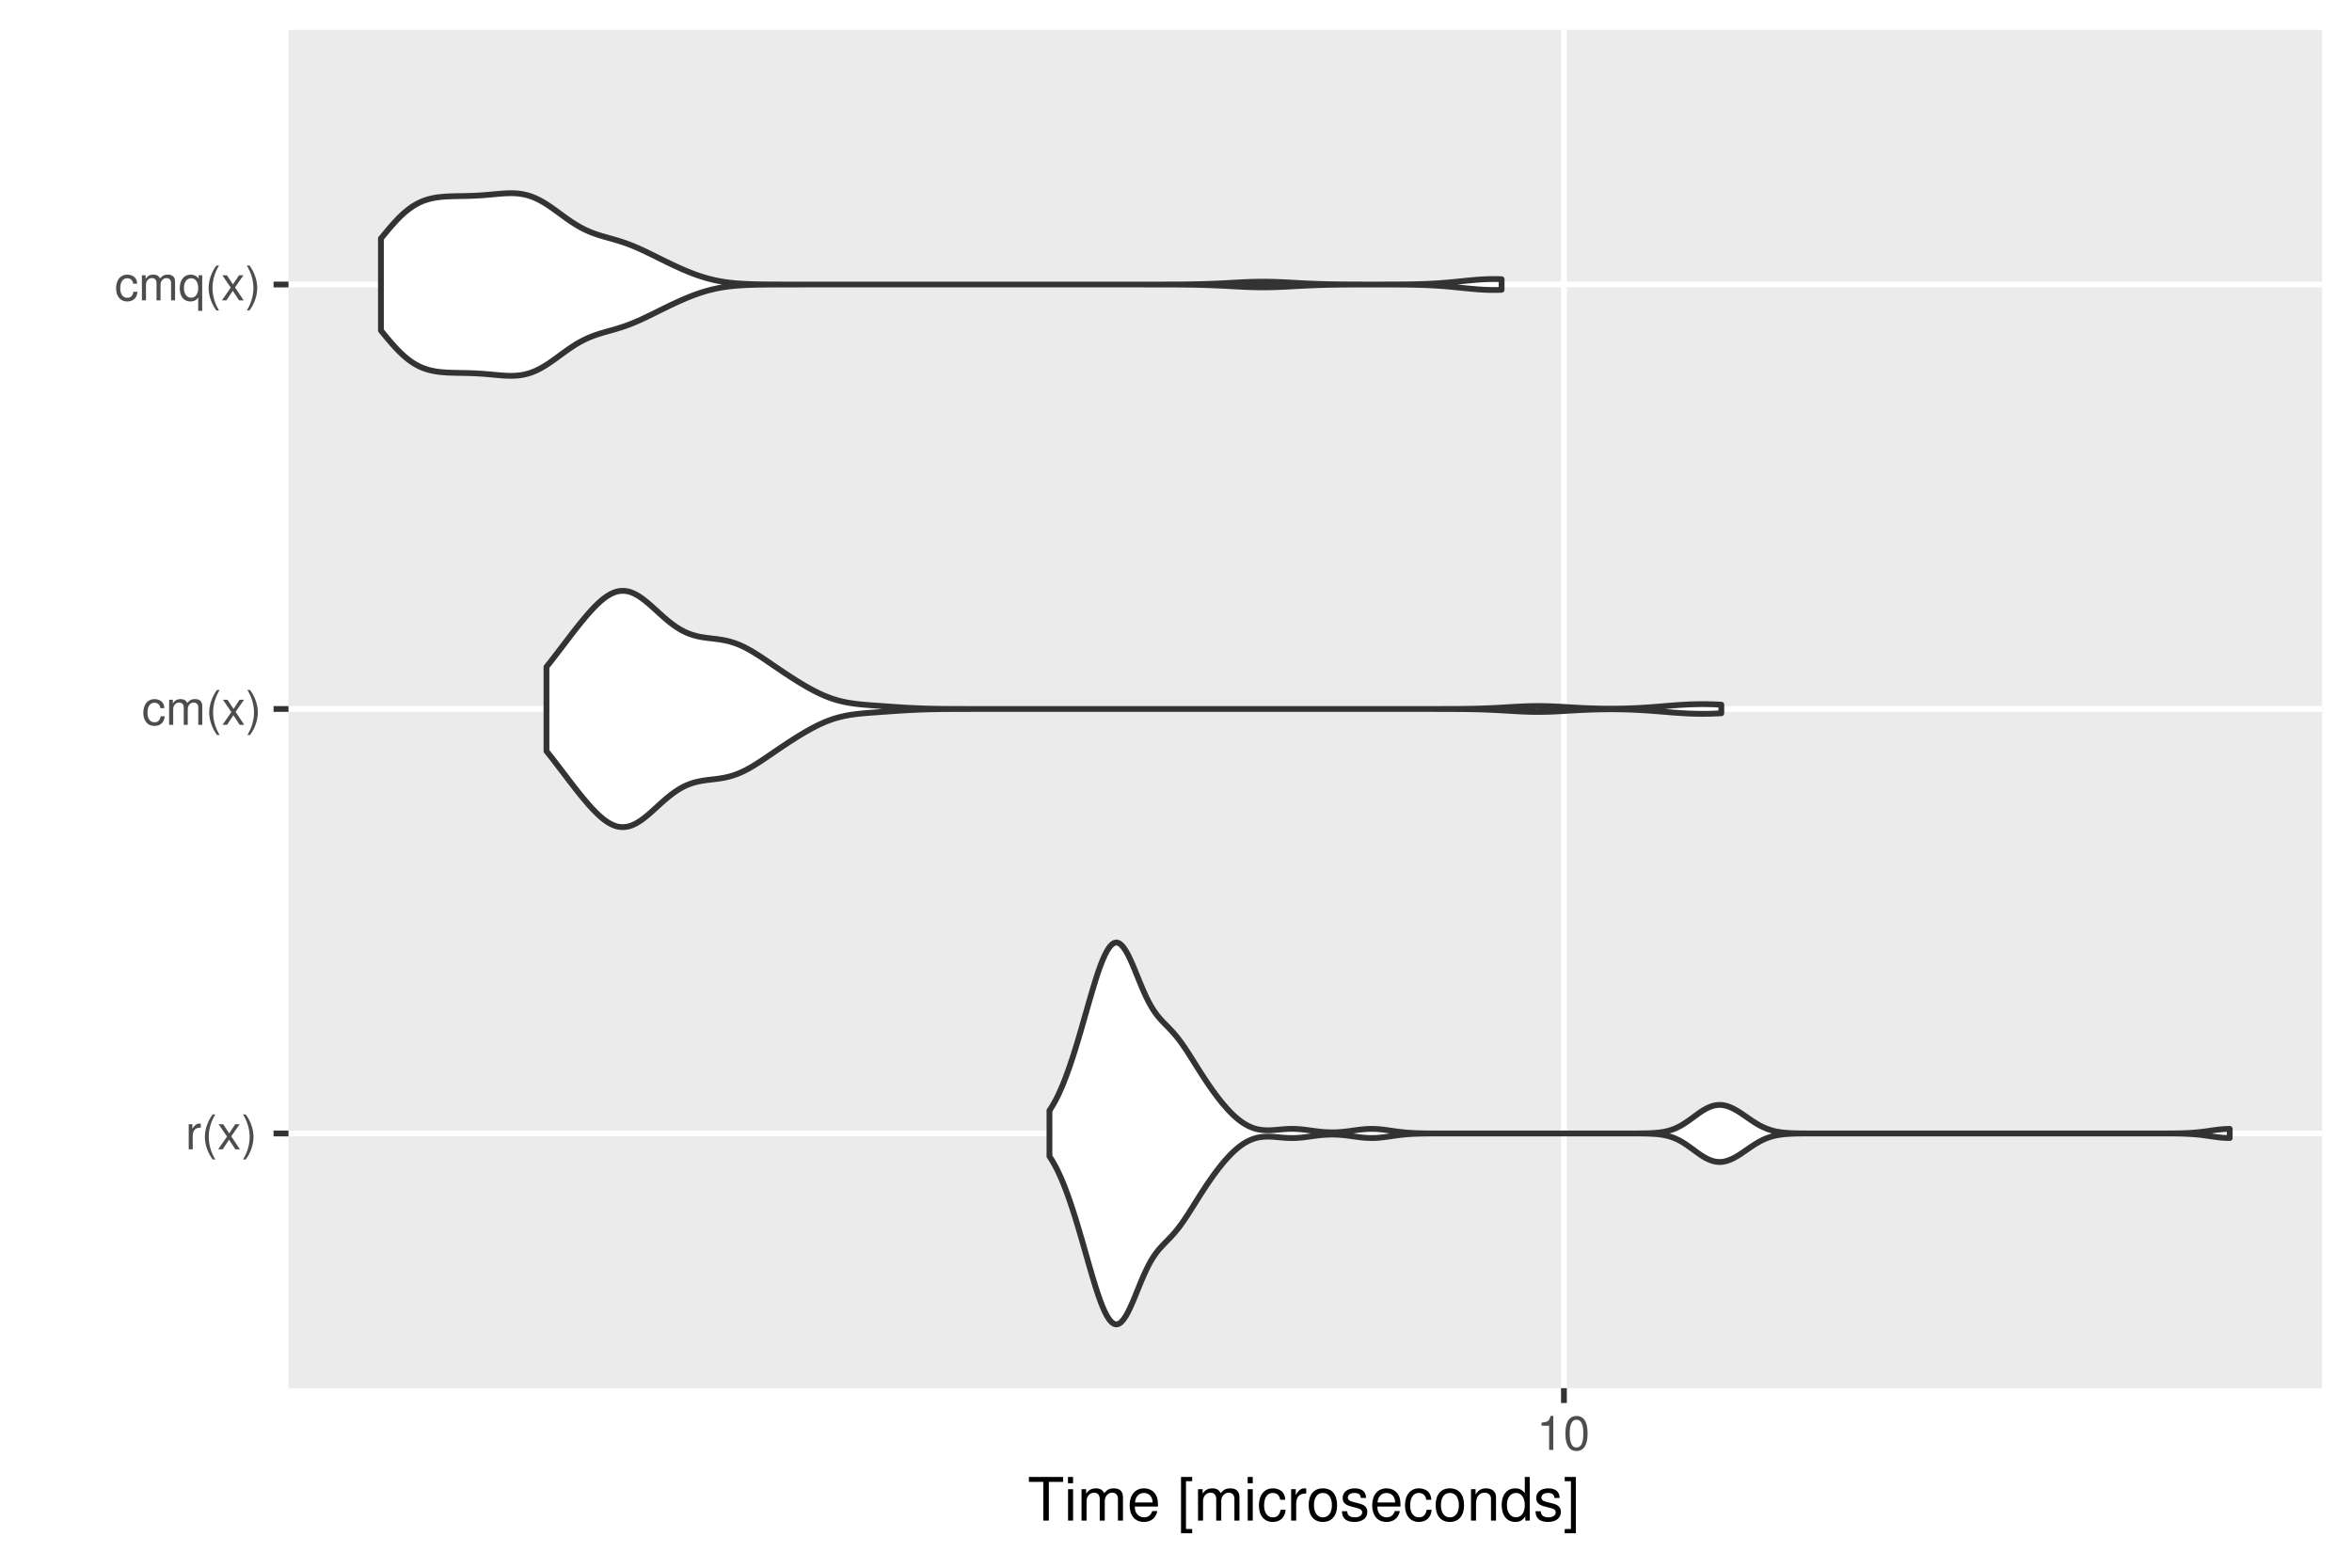 <?xml version="1.0" encoding="UTF-8"?>
<svg xmlns="http://www.w3.org/2000/svg" xmlns:xlink="http://www.w3.org/1999/xlink" width="432pt" height="288pt" viewBox="0 0 432 288" version="1.1">
<defs>
<g>
<symbol overflow="visible" id="glyph0-0">
<path style="stroke:none;" d=""/>
</symbol>
<symbol overflow="visible" id="glyph0-1">
<path style="stroke:none;" d="M 0.609 -4.609 L 0.609 0 L 1.344 0 L 1.344 -2.391 C 1.359 -3.5 1.812 -4 2.828 -3.969 L 2.828 -4.719 C 2.703 -4.734 2.625 -4.734 2.547 -4.734 C 2.062 -4.734 1.703 -4.453 1.281 -3.781 L 1.281 -4.609 Z M 0.609 -4.609 "/>
</symbol>
<symbol overflow="visible" id="glyph0-2">
<path style="stroke:none;" d="M 2.078 -6.406 C 1.203 -5.266 0.641 -3.656 0.641 -2.281 C 0.641 -0.891 1.203 0.719 2.078 1.859 L 2.562 1.859 C 1.781 0.609 1.359 -0.875 1.359 -2.281 C 1.359 -3.672 1.781 -5.156 2.562 -6.406 Z M 2.078 -6.406 "/>
</symbol>
<symbol overflow="visible" id="glyph0-3">
<path style="stroke:none;" d="M 2.562 -2.391 L 4.109 -4.609 L 3.297 -4.609 L 2.188 -2.938 L 1.078 -4.609 L 0.234 -4.609 L 1.781 -2.344 L 0.156 0 L 0.984 0 L 2.156 -1.766 L 3.312 0 L 4.156 0 Z M 2.562 -2.391 "/>
</symbol>
<symbol overflow="visible" id="glyph0-4">
<path style="stroke:none;" d="M 0.812 1.859 C 1.703 0.719 2.25 -0.891 2.25 -2.266 C 2.25 -3.656 1.703 -5.266 0.812 -6.406 L 0.328 -6.406 C 1.109 -5.156 1.547 -3.672 1.547 -2.266 C 1.547 -0.875 1.109 0.609 0.328 1.859 Z M 0.812 1.859 "/>
</symbol>
<symbol overflow="visible" id="glyph0-5">
<path style="stroke:none;" d="M 4.141 -3.062 C 4.109 -3.516 4.016 -3.797 3.828 -4.062 C 3.516 -4.484 2.969 -4.734 2.328 -4.734 C 1.078 -4.734 0.266 -3.75 0.266 -2.219 C 0.266 -0.734 1.062 0.203 2.312 0.203 C 3.406 0.203 4.109 -0.453 4.203 -1.578 L 3.453 -1.578 C 3.328 -0.844 2.953 -0.469 2.328 -0.469 C 1.516 -0.469 1.031 -1.141 1.031 -2.219 C 1.031 -3.375 1.516 -4.062 2.312 -4.062 C 2.922 -4.062 3.312 -3.703 3.406 -3.062 Z M 4.141 -3.062 "/>
</symbol>
<symbol overflow="visible" id="glyph0-6">
<path style="stroke:none;" d="M 0.609 -4.609 L 0.609 0 L 1.359 0 L 1.359 -2.891 C 1.359 -3.562 1.844 -4.094 2.438 -4.094 C 2.984 -4.094 3.297 -3.766 3.297 -3.172 L 3.297 0 L 4.031 0 L 4.031 -2.891 C 4.031 -3.562 4.516 -4.094 5.109 -4.094 C 5.641 -4.094 5.969 -3.75 5.969 -3.172 L 5.969 0 L 6.703 0 L 6.703 -3.453 C 6.703 -4.281 6.234 -4.734 5.359 -4.734 C 4.75 -4.734 4.375 -4.562 3.953 -4.031 C 3.672 -4.531 3.312 -4.734 2.703 -4.734 C 2.094 -4.734 1.688 -4.516 1.297 -3.953 L 1.297 -4.609 Z M 0.609 -4.609 "/>
</symbol>
<symbol overflow="visible" id="glyph0-7">
<path style="stroke:none;" d="M 4.359 1.922 L 4.359 -4.609 L 3.703 -4.609 L 3.703 -4 C 3.359 -4.484 2.844 -4.734 2.234 -4.734 C 1.016 -4.734 0.234 -3.75 0.234 -2.219 C 0.234 -0.719 0.969 0.203 2.203 0.203 C 2.844 0.203 3.281 -0.031 3.625 -0.531 L 3.625 1.922 Z M 2.344 -4.062 C 3.125 -4.062 3.625 -3.359 3.625 -2.25 C 3.625 -1.188 3.109 -0.484 2.344 -0.484 C 1.531 -0.484 1 -1.203 1 -2.266 C 1 -3.344 1.531 -4.062 2.344 -4.062 Z M 2.344 -4.062 "/>
</symbol>
<symbol overflow="visible" id="glyph0-8">
<path style="stroke:none;" d="M 2.281 -4.438 L 2.281 0 L 3.047 0 L 3.047 -6.234 L 2.547 -6.234 C 2.266 -5.281 2.094 -5.141 0.891 -5 L 0.891 -4.438 Z M 2.281 -4.438 "/>
</symbol>
<symbol overflow="visible" id="glyph0-9">
<path style="stroke:none;" d="M 2.422 -6.234 C 1.844 -6.234 1.312 -5.984 0.984 -5.547 C 0.578 -5 0.375 -4.172 0.375 -3.016 C 0.375 -0.906 1.078 0.203 2.422 0.203 C 3.734 0.203 4.453 -0.922 4.453 -2.969 C 4.453 -4.172 4.266 -4.984 3.859 -5.547 C 3.531 -5.984 3.016 -6.234 2.422 -6.234 Z M 2.422 -5.547 C 3.25 -5.547 3.672 -4.719 3.672 -3.031 C 3.672 -1.266 3.266 -0.438 2.406 -0.438 C 1.578 -0.438 1.172 -1.297 1.172 -3.016 C 1.172 -4.719 1.578 -5.547 2.422 -5.547 Z M 2.422 -5.547 "/>
</symbol>
<symbol overflow="visible" id="glyph1-0">
<path style="stroke:none;" d=""/>
</symbol>
<symbol overflow="visible" id="glyph1-1">
<path style="stroke:none;" d="M 3.891 -7.109 L 6.516 -7.109 L 6.516 -8.016 L 0.234 -8.016 L 0.234 -7.109 L 2.875 -7.109 L 2.875 0 L 3.891 0 Z M 3.891 -7.109 "/>
</symbol>
<symbol overflow="visible" id="glyph1-2">
<path style="stroke:none;" d="M 1.656 -5.766 L 0.734 -5.766 L 0.734 0 L 1.656 0 Z M 1.656 -8.016 L 0.719 -8.016 L 0.719 -6.859 L 1.656 -6.859 Z M 1.656 -8.016 "/>
</symbol>
<symbol overflow="visible" id="glyph1-3">
<path style="stroke:none;" d="M 0.766 -5.766 L 0.766 0 L 1.688 0 L 1.688 -3.625 C 1.688 -4.453 2.297 -5.125 3.047 -5.125 C 3.734 -5.125 4.109 -4.703 4.109 -3.969 L 4.109 0 L 5.031 0 L 5.031 -3.625 C 5.031 -4.453 5.641 -5.125 6.391 -5.125 C 7.062 -5.125 7.453 -4.703 7.453 -3.969 L 7.453 0 L 8.375 0 L 8.375 -4.328 C 8.375 -5.359 7.781 -5.922 6.703 -5.922 C 5.938 -5.922 5.484 -5.703 4.938 -5.047 C 4.594 -5.672 4.141 -5.922 3.391 -5.922 C 2.625 -5.922 2.094 -5.641 1.609 -4.953 L 1.609 -5.766 Z M 0.766 -5.766 "/>
</symbol>
<symbol overflow="visible" id="glyph1-4">
<path style="stroke:none;" d="M 5.641 -2.578 C 5.641 -3.453 5.578 -3.984 5.406 -4.406 C 5.031 -5.359 4.156 -5.922 3.078 -5.922 C 1.469 -5.922 0.438 -4.703 0.438 -2.812 C 0.438 -0.906 1.438 0.25 3.062 0.25 C 4.375 0.25 5.297 -0.5 5.516 -1.75 L 4.594 -1.75 C 4.344 -0.984 3.828 -0.594 3.094 -0.594 C 2.516 -0.594 2.016 -0.859 1.703 -1.344 C 1.484 -1.672 1.406 -2 1.391 -2.578 Z M 1.422 -3.328 C 1.5 -4.391 2.141 -5.078 3.062 -5.078 C 4 -5.078 4.656 -4.359 4.656 -3.328 Z M 1.422 -3.328 "/>
</symbol>
<symbol overflow="visible" id="glyph1-5">
<path style="stroke:none;" d=""/>
</symbol>
<symbol overflow="visible" id="glyph1-6">
<path style="stroke:none;" d="M 2.75 -8.016 L 0.703 -8.016 L 0.703 2.328 L 2.75 2.328 L 2.75 1.547 L 1.609 1.547 L 1.609 -7.234 L 2.75 -7.234 Z M 2.75 -8.016 "/>
</symbol>
<symbol overflow="visible" id="glyph1-7">
<path style="stroke:none;" d="M 5.188 -3.828 C 5.141 -4.391 5.016 -4.75 4.797 -5.078 C 4.406 -5.609 3.703 -5.922 2.906 -5.922 C 1.344 -5.922 0.344 -4.703 0.344 -2.781 C 0.344 -0.922 1.328 0.25 2.891 0.25 C 4.266 0.25 5.141 -0.578 5.25 -1.984 L 4.328 -1.984 C 4.172 -1.062 3.703 -0.594 2.922 -0.594 C 1.906 -0.594 1.297 -1.422 1.297 -2.781 C 1.297 -4.219 1.891 -5.078 2.891 -5.078 C 3.656 -5.078 4.141 -4.625 4.25 -3.828 Z M 5.188 -3.828 "/>
</symbol>
<symbol overflow="visible" id="glyph1-8">
<path style="stroke:none;" d="M 0.766 -5.766 L 0.766 0 L 1.688 0 L 1.688 -2.984 C 1.688 -4.375 2.266 -5 3.531 -4.969 L 3.531 -5.891 C 3.375 -5.922 3.281 -5.922 3.172 -5.922 C 2.578 -5.922 2.141 -5.578 1.609 -4.719 L 1.609 -5.766 Z M 0.766 -5.766 "/>
</symbol>
<symbol overflow="visible" id="glyph1-9">
<path style="stroke:none;" d="M 2.984 -5.922 C 1.359 -5.922 0.391 -4.781 0.391 -2.844 C 0.391 -0.891 1.359 0.25 3 0.25 C 4.625 0.25 5.609 -0.906 5.609 -2.797 C 5.609 -4.797 4.656 -5.922 2.984 -5.922 Z M 3 -5.078 C 4.031 -5.078 4.656 -4.234 4.656 -2.812 C 4.656 -1.438 4.016 -0.594 3 -0.594 C 1.984 -0.594 1.359 -1.438 1.359 -2.844 C 1.359 -4.234 1.984 -5.078 3 -5.078 Z M 3 -5.078 "/>
</symbol>
<symbol overflow="visible" id="glyph1-10">
<path style="stroke:none;" d="M 4.812 -4.156 C 4.812 -5.297 4.062 -5.922 2.734 -5.922 C 1.391 -5.922 0.516 -5.234 0.516 -4.172 C 0.516 -3.266 0.984 -2.844 2.344 -2.516 L 3.203 -2.297 C 3.844 -2.141 4.094 -1.906 4.094 -1.5 C 4.094 -0.953 3.547 -0.594 2.75 -0.594 C 2.25 -0.594 1.844 -0.734 1.609 -0.984 C 1.469 -1.141 1.391 -1.312 1.344 -1.719 L 0.375 -1.719 C 0.422 -0.391 1.172 0.25 2.672 0.25 C 4.125 0.25 5.047 -0.469 5.047 -1.578 C 5.047 -2.438 4.562 -2.906 3.422 -3.172 L 2.547 -3.391 C 1.797 -3.562 1.469 -3.812 1.469 -4.219 C 1.469 -4.75 1.953 -5.078 2.688 -5.078 C 3.438 -5.078 3.828 -4.766 3.844 -4.156 Z M 4.812 -4.156 "/>
</symbol>
<symbol overflow="visible" id="glyph1-11">
<path style="stroke:none;" d="M 0.766 -5.766 L 0.766 0 L 1.688 0 L 1.688 -3.172 C 1.688 -4.359 2.312 -5.125 3.25 -5.125 C 3.984 -5.125 4.438 -4.688 4.438 -4 L 4.438 0 L 5.359 0 L 5.359 -4.359 C 5.359 -5.312 4.641 -5.922 3.531 -5.922 C 2.672 -5.922 2.125 -5.594 1.609 -4.797 L 1.609 -5.766 Z M 0.766 -5.766 "/>
</symbol>
<symbol overflow="visible" id="glyph1-12">
<path style="stroke:none;" d="M 5.438 -8.016 L 4.531 -8.016 L 4.531 -5.031 C 4.141 -5.625 3.531 -5.922 2.766 -5.922 C 1.266 -5.922 0.281 -4.734 0.281 -2.891 C 0.281 -0.953 1.234 0.25 2.797 0.25 C 3.594 0.25 4.141 -0.047 4.625 -0.766 L 4.625 0 L 5.438 0 Z M 2.922 -5.078 C 3.906 -5.078 4.531 -4.203 4.531 -2.812 C 4.531 -1.484 3.891 -0.609 2.922 -0.609 C 1.906 -0.609 1.25 -1.5 1.25 -2.844 C 1.25 -4.188 1.906 -5.078 2.922 -5.078 Z M 2.922 -5.078 "/>
</symbol>
<symbol overflow="visible" id="glyph1-13">
<path style="stroke:none;" d="M 0.25 2.328 L 2.297 2.328 L 2.297 -8.016 L 0.25 -8.016 L 0.25 -7.234 L 1.391 -7.234 L 1.391 1.547 L 0.25 1.547 Z M 0.25 2.328 "/>
</symbol>
</g>
<clipPath id="clip1">
  <path d="M 52.984 5.48 L 427 5.48 L 427 256 L 52.984 256 Z M 52.984 5.48 "/>
</clipPath>
<clipPath id="clip2">
  <path d="M 52.984 207 L 427.52 207 L 427.52 209 L 52.984 209 Z M 52.984 207 "/>
</clipPath>
<clipPath id="clip3">
  <path d="M 52.984 129 L 427.52 129 L 427.52 131 L 52.984 131 Z M 52.984 129 "/>
</clipPath>
<clipPath id="clip4">
  <path d="M 52.984 51 L 427.52 51 L 427.52 53 L 52.984 53 Z M 52.984 51 "/>
</clipPath>
<clipPath id="clip5">
  <path d="M 286 5.48 L 288 5.48 L 288 256 L 286 256 Z M 286 5.48 "/>
</clipPath>
</defs>
<g id="surface8">
<rect x="0" y="0" width="432" height="288" style="fill:rgb(100%,100%,100%);fill-opacity:1;stroke:none;"/>
<rect x="0" y="0" width="432" height="288" style="fill:rgb(100%,100%,100%);fill-opacity:1;stroke:none;"/>
<path style="fill:none;stroke-width:1.067;stroke-linecap:round;stroke-linejoin:round;stroke:rgb(100%,100%,100%);stroke-opacity:1;stroke-miterlimit:10;" d="M 0 288 L 432 288 L 432 0 L 0 0 Z M 0 288 "/>
<g clip-path="url(#clip1)" clip-rule="nonzero">
<path style=" stroke:none;fill-rule:nonzero;fill:rgb(92.157%,92.157%,92.157%);fill-opacity:1;" d="M 52.984 255.016 L 426.52 255.016 L 426.52 5.48 L 52.984 5.48 Z M 52.984 255.016 "/>
</g>
<g clip-path="url(#clip2)" clip-rule="nonzero">
<path style="fill:none;stroke-width:1.067;stroke-linecap:butt;stroke-linejoin:round;stroke:rgb(100%,100%,100%);stroke-opacity:1;stroke-miterlimit:10;" d="M 52.984 208.227 L 426.52 208.227 "/>
</g>
<g clip-path="url(#clip3)" clip-rule="nonzero">
<path style="fill:none;stroke-width:1.067;stroke-linecap:butt;stroke-linejoin:round;stroke:rgb(100%,100%,100%);stroke-opacity:1;stroke-miterlimit:10;" d="M 52.984 130.246 L 426.52 130.246 "/>
</g>
<g clip-path="url(#clip4)" clip-rule="nonzero">
<path style="fill:none;stroke-width:1.067;stroke-linecap:butt;stroke-linejoin:round;stroke:rgb(100%,100%,100%);stroke-opacity:1;stroke-miterlimit:10;" d="M 52.984 52.266 L 426.52 52.266 "/>
</g>
<g clip-path="url(#clip5)" clip-rule="nonzero">
<path style="fill:none;stroke-width:1.067;stroke-linecap:butt;stroke-linejoin:round;stroke:rgb(100%,100%,100%);stroke-opacity:1;stroke-miterlimit:10;" d="M 287.254 255.016 L 287.254 5.48 "/>
</g>
<path style="fill-rule:nonzero;fill:rgb(100%,100%,100%);fill-opacity:1;stroke-width:1.067;stroke-linecap:round;stroke-linejoin:round;stroke:rgb(20%,20%,20%);stroke-opacity:1;stroke-miterlimit:10;" d="M 192.758 212.441 L 193.184 213.094 L 193.605 213.812 L 194.031 214.602 L 194.453 215.469 L 194.879 216.41 L 195.305 217.426 L 195.727 218.508 L 196.152 219.656 L 196.578 220.871 L 197 222.145 L 197.426 223.473 L 197.848 224.852 L 198.273 226.277 L 198.699 227.734 L 199.121 229.215 L 199.547 230.703 L 199.969 232.188 L 200.395 233.652 L 200.82 235.086 L 201.242 236.465 L 201.668 237.77 L 202.09 238.973 L 202.516 240.062 L 202.941 241.02 L 203.363 241.824 L 203.789 242.469 L 204.211 242.938 L 204.637 243.219 L 205.062 243.316 L 205.484 243.207 L 205.91 242.906 L 206.332 242.434 L 206.758 241.809 L 207.184 241.051 L 207.605 240.184 L 208.031 239.227 L 208.453 238.215 L 209.305 236.121 L 209.727 235.102 L 210.152 234.125 L 210.574 233.211 L 211 232.367 L 211.426 231.598 L 211.848 230.906 L 212.273 230.289 L 212.695 229.734 L 213.121 229.242 L 213.547 228.781 L 213.969 228.34 L 214.395 227.91 L 214.816 227.473 L 215.242 227.023 L 215.668 226.547 L 216.09 226.043 L 216.516 225.504 L 216.941 224.934 L 217.363 224.332 L 217.789 223.703 L 218.211 223.059 L 218.637 222.395 L 219.062 221.723 L 219.484 221.047 L 219.91 220.371 L 220.332 219.699 L 220.758 219.039 L 221.184 218.387 L 221.605 217.746 L 222.031 217.121 L 222.453 216.508 L 222.879 215.914 L 223.305 215.336 L 223.727 214.777 L 224.152 214.234 L 224.574 213.715 L 225 213.215 L 225.426 212.738 L 225.848 212.285 L 226.273 211.852 L 226.695 211.449 L 227.121 211.07 L 227.547 210.723 L 227.969 210.402 L 228.395 210.113 L 228.816 209.855 L 229.242 209.629 L 229.668 209.43 L 230.09 209.262 L 230.516 209.121 L 230.938 209.008 L 231.363 208.926 L 231.789 208.867 L 232.211 208.828 L 232.637 208.812 L 233.059 208.812 L 233.484 208.824 L 233.91 208.848 L 234.332 208.883 L 234.758 208.918 L 235.18 208.957 L 236.031 209.027 L 236.453 209.051 L 236.879 209.066 L 237.301 209.07 L 237.727 209.066 L 238.152 209.051 L 238.574 209.023 L 239 208.988 L 239.426 208.941 L 239.848 208.891 L 240.273 208.836 L 240.695 208.777 L 241.547 208.66 L 241.969 208.605 L 242.395 208.559 L 242.816 208.516 L 243.242 208.48 L 243.668 208.457 L 244.09 208.438 L 244.516 208.43 L 244.938 208.43 L 245.363 208.441 L 245.789 208.461 L 246.211 208.488 L 246.637 208.527 L 247.059 208.57 L 247.484 208.621 L 247.91 208.676 L 248.332 208.73 L 248.758 208.793 L 249.18 208.848 L 249.605 208.906 L 250.031 208.953 L 250.453 208.996 L 250.879 209.031 L 251.301 209.051 L 251.727 209.066 L 252.152 209.066 L 252.574 209.055 L 253 209.031 L 253.422 208.996 L 253.848 208.953 L 254.273 208.902 L 254.695 208.844 L 255.121 208.785 L 255.543 208.727 L 255.969 208.664 L 256.395 208.605 L 256.816 208.551 L 257.242 208.5 L 257.664 208.453 L 258.09 208.41 L 258.516 208.375 L 258.938 208.344 L 259.363 208.32 L 259.785 208.297 L 260.637 208.266 L 261.059 208.258 L 261.484 208.246 L 261.91 208.242 L 262.332 208.238 L 262.758 208.234 L 263.18 208.23 L 263.605 208.23 L 264.031 208.227 L 299.664 208.227 L 300.09 208.23 L 300.512 208.23 L 301.363 208.238 L 301.785 208.242 L 302.211 208.25 L 302.633 208.262 L 303.059 208.277 L 303.484 208.297 L 303.906 208.324 L 304.332 208.355 L 304.758 208.402 L 305.18 208.457 L 305.605 208.527 L 306.027 208.617 L 306.453 208.723 L 306.879 208.848 L 307.301 208.992 L 307.727 209.164 L 308.148 209.359 L 308.574 209.574 L 309 209.82 L 309.422 210.082 L 309.848 210.367 L 310.27 210.664 L 310.695 210.969 L 311.121 211.281 L 311.543 211.594 L 311.969 211.898 L 312.391 212.191 L 312.816 212.461 L 313.242 212.711 L 313.664 212.93 L 314.09 213.113 L 314.512 213.262 L 314.938 213.375 L 315.363 213.441 L 315.785 213.473 L 316.211 213.457 L 316.633 213.398 L 317.059 213.301 L 317.484 213.164 L 317.906 213 L 318.332 212.801 L 318.754 212.574 L 319.18 212.328 L 319.605 212.062 L 320.027 211.777 L 320.453 211.488 L 320.875 211.195 L 321.301 210.902 L 321.727 210.613 L 322.148 210.336 L 322.574 210.07 L 322.996 209.82 L 323.422 209.59 L 323.848 209.379 L 324.27 209.191 L 324.695 209.027 L 325.121 208.879 L 325.543 208.754 L 325.969 208.648 L 326.391 208.559 L 326.816 208.484 L 327.242 208.426 L 327.664 208.375 L 328.09 208.34 L 328.512 208.309 L 329.363 208.27 L 329.785 208.258 L 330.211 208.246 L 330.633 208.242 L 331.484 208.234 L 331.906 208.23 L 332.332 208.23 L 332.754 208.227 L 397.238 208.227 L 397.664 208.23 L 398.086 208.23 L 398.512 208.234 L 398.938 208.234 L 399.359 208.238 L 399.785 208.246 L 400.207 208.25 L 401.059 208.273 L 401.48 208.289 L 401.906 208.309 L 402.328 208.332 L 402.754 208.359 L 403.18 208.391 L 403.602 208.43 L 404.027 208.473 L 404.449 208.523 L 404.875 208.578 L 405.301 208.637 L 405.723 208.695 L 406.148 208.754 L 406.57 208.816 L 406.996 208.875 L 407.422 208.926 L 407.844 208.977 L 408.27 209.016 L 408.691 209.043 L 409.117 209.059 L 409.543 209.066 L 409.543 207.387 L 409.117 207.395 L 408.691 207.41 L 408.27 207.438 L 407.844 207.477 L 407.422 207.523 L 406.996 207.578 L 406.57 207.637 L 406.148 207.695 L 405.723 207.758 L 405.301 207.816 L 404.875 207.875 L 404.449 207.93 L 404.027 207.977 L 403.602 208.02 L 403.18 208.059 L 402.754 208.094 L 402.328 208.121 L 401.906 208.145 L 401.48 208.164 L 401.059 208.18 L 400.633 208.191 L 400.207 208.199 L 399.785 208.207 L 399.359 208.211 L 398.938 208.215 L 398.086 208.223 L 397.238 208.223 L 396.816 208.227 L 333.18 208.227 L 332.754 208.223 L 331.906 208.223 L 331.484 208.219 L 330.633 208.211 L 330.211 208.203 L 329.785 208.195 L 329.363 208.184 L 328.938 208.164 L 328.512 208.141 L 328.09 208.113 L 327.664 208.074 L 327.242 208.027 L 326.816 207.969 L 326.391 207.895 L 325.969 207.805 L 325.543 207.699 L 325.121 207.57 L 324.695 207.426 L 324.27 207.258 L 323.848 207.07 L 323.422 206.863 L 322.996 206.633 L 322.574 206.383 L 322.148 206.117 L 321.727 205.84 L 321.301 205.551 L 320.875 205.258 L 320.453 204.965 L 320.027 204.672 L 319.605 204.391 L 319.18 204.125 L 318.754 203.875 L 318.332 203.652 L 317.906 203.453 L 317.484 203.285 L 317.059 203.152 L 316.633 203.055 L 316.211 202.996 L 315.785 202.98 L 315.363 203.008 L 314.938 203.078 L 314.512 203.188 L 314.09 203.34 L 313.664 203.523 L 313.242 203.742 L 312.816 203.988 L 312.391 204.262 L 311.969 204.555 L 311.543 204.859 L 311.121 205.172 L 310.695 205.484 L 310.27 205.789 L 309.848 206.086 L 309.422 206.367 L 309 206.633 L 308.574 206.875 L 308.148 207.094 L 307.727 207.289 L 307.301 207.457 L 306.879 207.605 L 306.453 207.73 L 306.027 207.836 L 305.605 207.926 L 305.18 207.996 L 304.758 208.051 L 304.332 208.094 L 303.906 208.129 L 303.484 208.156 L 303.059 208.176 L 302.633 208.191 L 302.211 208.199 L 301.785 208.207 L 301.363 208.215 L 300.512 208.223 L 299.664 208.223 L 299.242 208.227 L 264.879 208.227 L 264.453 208.223 L 263.18 208.223 L 262.758 208.219 L 262.332 208.215 L 261.91 208.211 L 261.059 208.195 L 260.637 208.188 L 259.785 208.156 L 259.363 208.133 L 258.938 208.109 L 258.516 208.078 L 258.09 208.043 L 257.664 208 L 257.242 207.953 L 256.816 207.902 L 256.395 207.848 L 255.969 207.789 L 255.543 207.727 L 255.121 207.668 L 254.695 207.605 L 254.273 207.551 L 253.848 207.5 L 253.422 207.457 L 253 207.422 L 252.574 207.398 L 252.152 207.387 L 251.727 207.387 L 251.301 207.398 L 250.879 207.422 L 250.453 207.457 L 250.031 207.5 L 249.605 207.547 L 249.18 207.602 L 248.758 207.66 L 248.332 207.719 L 247.91 207.777 L 247.484 207.832 L 247.059 207.883 L 246.637 207.926 L 246.211 207.961 L 245.789 207.992 L 245.363 208.012 L 244.938 208.02 L 244.516 208.023 L 244.09 208.012 L 243.668 207.996 L 243.242 207.969 L 242.816 207.938 L 242.395 207.895 L 241.969 207.844 L 241.547 207.793 L 240.695 207.676 L 240.273 207.617 L 239.848 207.562 L 239.426 207.512 L 239 207.465 L 238.574 207.43 L 238.152 207.402 L 237.727 207.387 L 237.301 207.379 L 236.879 207.387 L 236.453 207.402 L 236.031 207.426 L 235.605 207.457 L 235.18 207.496 L 234.758 207.535 L 234.332 207.57 L 233.91 207.602 L 233.484 207.629 L 233.059 207.641 L 232.637 207.641 L 232.211 207.625 L 231.789 207.586 L 231.363 207.527 L 230.938 207.445 L 230.516 207.332 L 230.09 207.191 L 229.668 207.023 L 229.242 206.824 L 228.816 206.594 L 228.395 206.336 L 227.969 206.051 L 227.547 205.73 L 227.121 205.383 L 226.695 205.004 L 226.273 204.598 L 225.848 204.168 L 225.426 203.715 L 225 203.234 L 224.574 202.738 L 224.152 202.215 L 223.727 201.676 L 223.305 201.117 L 222.879 200.539 L 222.453 199.941 L 222.031 199.332 L 221.605 198.707 L 221.184 198.066 L 220.758 197.414 L 220.332 196.754 L 219.91 196.082 L 219.484 195.406 L 219.062 194.73 L 218.637 194.059 L 218.211 193.395 L 217.789 192.746 L 217.363 192.121 L 216.941 191.52 L 216.516 190.949 L 216.09 190.41 L 215.668 189.906 L 215.242 189.43 L 214.816 188.977 L 214.395 188.543 L 213.969 188.109 L 213.547 187.672 L 213.121 187.211 L 212.695 186.715 L 212.273 186.164 L 211.848 185.547 L 211.426 184.855 L 211 184.086 L 210.574 183.242 L 210.152 182.328 L 209.727 181.352 L 209.305 180.332 L 208.453 178.238 L 208.031 177.223 L 207.605 176.27 L 207.184 175.398 L 206.758 174.641 L 206.332 174.02 L 205.91 173.547 L 205.484 173.246 L 205.062 173.137 L 204.637 173.23 L 204.211 173.516 L 203.789 173.984 L 203.363 174.629 L 202.941 175.434 L 202.516 176.391 L 202.09 177.477 L 201.668 178.68 L 201.242 179.984 L 200.82 181.367 L 200.395 182.801 L 199.969 184.266 L 199.547 185.75 L 199.121 187.238 L 198.699 188.719 L 198.273 190.176 L 197.848 191.602 L 197.426 192.98 L 197 194.309 L 196.578 195.582 L 196.152 196.793 L 195.727 197.945 L 195.305 199.027 L 194.879 200.039 L 194.453 200.984 L 194.031 201.852 L 193.605 202.641 L 193.184 203.359 L 192.758 204.008 Z M 192.758 212.441 "/>
<path style="fill-rule:nonzero;fill:rgb(100%,100%,100%);fill-opacity:1;stroke-width:1.067;stroke-linecap:round;stroke-linejoin:round;stroke:rgb(20%,20%,20%);stroke-opacity:1;stroke-miterlimit:10;" d="M 100.371 137.984 L 100.793 138.508 L 101.215 139.043 L 101.637 139.586 L 102.059 140.133 L 102.48 140.684 L 102.902 141.238 L 103.328 141.793 L 104.172 142.902 L 105.016 144.004 L 105.859 145.09 L 106.281 145.621 L 106.703 146.145 L 107.129 146.66 L 107.551 147.164 L 107.973 147.656 L 108.395 148.133 L 108.816 148.594 L 109.238 149.031 L 109.66 149.453 L 110.082 149.848 L 110.504 150.219 L 110.926 150.562 L 111.352 150.867 L 111.773 151.137 L 112.195 151.375 L 112.617 151.574 L 113.039 151.734 L 113.461 151.852 L 113.883 151.922 L 114.305 151.949 L 114.727 151.938 L 115.152 151.883 L 115.574 151.789 L 115.996 151.648 L 116.418 151.469 L 116.84 151.254 L 117.262 151.008 L 117.684 150.734 L 118.105 150.434 L 118.527 150.105 L 118.949 149.758 L 119.375 149.395 L 119.797 149.023 L 120.641 148.258 L 121.062 147.871 L 121.484 147.492 L 121.906 147.117 L 122.328 146.754 L 122.75 146.402 L 123.176 146.062 L 123.598 145.742 L 124.02 145.445 L 124.441 145.164 L 124.863 144.902 L 125.285 144.664 L 125.707 144.445 L 126.129 144.25 L 126.551 144.078 L 126.977 143.926 L 127.398 143.793 L 127.82 143.676 L 128.242 143.574 L 128.664 143.492 L 129.086 143.418 L 129.508 143.355 L 129.93 143.297 L 130.773 143.195 L 131.199 143.145 L 131.621 143.094 L 132.043 143.035 L 132.465 142.969 L 132.887 142.898 L 133.309 142.812 L 133.73 142.715 L 134.152 142.602 L 134.574 142.477 L 135 142.336 L 135.422 142.18 L 135.844 142.012 L 136.266 141.82 L 136.688 141.621 L 137.109 141.406 L 137.531 141.176 L 137.953 140.938 L 138.375 140.688 L 138.797 140.43 L 139.223 140.16 L 139.645 139.887 L 140.066 139.609 L 140.91 139.039 L 141.332 138.75 L 141.754 138.465 L 142.598 137.887 L 143.023 137.598 L 143.445 137.312 L 144.289 136.75 L 145.133 136.195 L 145.977 135.656 L 146.398 135.391 L 146.82 135.129 L 147.246 134.875 L 147.668 134.621 L 148.09 134.375 L 148.512 134.137 L 148.934 133.902 L 149.355 133.676 L 149.777 133.457 L 150.199 133.246 L 150.621 133.043 L 151.047 132.852 L 151.469 132.668 L 151.891 132.496 L 152.312 132.336 L 152.734 132.184 L 153.156 132.043 L 153.578 131.914 L 154 131.797 L 154.422 131.688 L 154.844 131.59 L 155.27 131.5 L 155.691 131.418 L 156.113 131.344 L 156.535 131.281 L 156.957 131.223 L 157.379 131.168 L 157.801 131.121 L 158.223 131.078 L 158.645 131.039 L 159.07 131.004 L 159.914 130.934 L 160.336 130.902 L 160.758 130.875 L 162.023 130.781 L 162.445 130.754 L 162.867 130.723 L 163.293 130.695 L 163.715 130.664 L 164.137 130.637 L 164.559 130.605 L 165.824 130.523 L 166.246 130.5 L 166.668 130.473 L 167.094 130.449 L 168.781 130.371 L 169.625 130.34 L 170.891 130.305 L 171.316 130.297 L 172.16 130.281 L 172.582 130.277 L 173.004 130.27 L 173.848 130.262 L 174.27 130.262 L 174.691 130.258 L 175.117 130.254 L 175.961 130.254 L 176.383 130.25 L 178.07 130.25 L 178.492 130.246 L 263.375 130.246 L 263.797 130.25 L 265.484 130.25 L 265.906 130.254 L 266.75 130.254 L 267.176 130.258 L 267.598 130.262 L 268.02 130.262 L 268.863 130.27 L 269.285 130.277 L 269.707 130.281 L 270.551 130.297 L 270.977 130.305 L 272.242 130.34 L 273.508 130.387 L 274.773 130.445 L 275.199 130.469 L 276.043 130.516 L 276.465 130.543 L 277.309 130.59 L 277.73 130.617 L 278.574 130.664 L 279 130.688 L 279.844 130.727 L 280.688 130.758 L 281.109 130.77 L 281.953 130.785 L 282.797 130.785 L 283.223 130.781 L 284.066 130.766 L 284.488 130.754 L 284.91 130.738 L 286.176 130.68 L 286.598 130.656 L 287.023 130.633 L 287.445 130.609 L 287.867 130.582 L 288.711 130.535 L 289.133 130.508 L 289.977 130.461 L 290.82 130.422 L 291.246 130.402 L 292.512 130.355 L 293.355 130.332 L 294.621 130.309 L 295.047 130.305 L 295.469 130.305 L 295.891 130.301 L 296.312 130.305 L 296.734 130.305 L 297.156 130.312 L 297.578 130.316 L 298 130.324 L 298.422 130.336 L 298.844 130.344 L 299.27 130.359 L 300.113 130.391 L 300.957 130.43 L 301.379 130.453 L 301.801 130.48 L 302.223 130.504 L 302.645 130.531 L 303.07 130.562 L 303.914 130.625 L 304.758 130.695 L 305.18 130.727 L 306.867 130.867 L 307.293 130.898 L 308.137 130.961 L 308.98 131.016 L 309.824 131.062 L 310.246 131.082 L 310.668 131.098 L 311.094 131.113 L 311.938 131.129 L 312.781 131.137 L 313.625 131.129 L 314.047 131.121 L 314.469 131.109 L 314.891 131.094 L 315.316 131.078 L 315.738 131.059 L 316.16 131.035 L 316.16 129.457 L 315.316 129.418 L 314.891 129.398 L 314.469 129.383 L 314.047 129.375 L 313.625 129.363 L 313.203 129.359 L 312.359 129.359 L 311.938 129.363 L 311.516 129.371 L 311.094 129.383 L 310.668 129.395 L 310.246 129.41 L 309.824 129.43 L 308.98 129.477 L 308.137 129.531 L 307.293 129.594 L 306.867 129.629 L 306.445 129.66 L 304.758 129.801 L 304.336 129.832 L 303.914 129.867 L 303.07 129.93 L 302.645 129.961 L 301.801 130.016 L 300.957 130.062 L 300.113 130.102 L 299.27 130.133 L 298.844 130.148 L 298.422 130.16 L 297.156 130.184 L 296.734 130.188 L 296.312 130.188 L 295.891 130.191 L 295.469 130.191 L 295.047 130.188 L 294.621 130.184 L 294.199 130.176 L 293.777 130.172 L 292.09 130.125 L 291.668 130.109 L 291.246 130.09 L 290.82 130.074 L 290.398 130.051 L 289.977 130.031 L 288.711 129.961 L 288.289 129.934 L 287.445 129.887 L 287.023 129.859 L 286.598 129.836 L 286.176 129.812 L 284.91 129.754 L 284.488 129.742 L 284.066 129.727 L 283.223 129.711 L 282.797 129.707 L 282.375 129.707 L 281.531 129.715 L 281.109 129.723 L 280.688 129.734 L 279.844 129.766 L 279.422 129.785 L 279 129.809 L 278.574 129.828 L 277.73 129.875 L 277.309 129.902 L 276.887 129.926 L 276.465 129.953 L 275.199 130.023 L 274.773 130.047 L 273.508 130.105 L 272.242 130.152 L 270.977 130.188 L 270.551 130.195 L 269.707 130.211 L 269.285 130.215 L 268.863 130.223 L 267.598 130.234 L 267.176 130.234 L 266.75 130.238 L 266.328 130.238 L 265.906 130.242 L 264.641 130.242 L 264.219 130.246 L 177.648 130.246 L 177.227 130.242 L 175.961 130.242 L 175.539 130.238 L 175.117 130.238 L 174.691 130.234 L 174.27 130.234 L 173.004 130.223 L 172.582 130.215 L 172.16 130.211 L 171.316 130.195 L 170.891 130.188 L 169.625 130.152 L 168.359 130.105 L 167.938 130.086 L 167.516 130.062 L 167.094 130.043 L 166.668 130.02 L 166.246 129.996 L 164.137 129.859 L 163.715 129.828 L 163.293 129.801 L 162.867 129.77 L 162.445 129.738 L 162.023 129.711 L 161.18 129.648 L 160.758 129.621 L 159.914 129.559 L 159.492 129.523 L 159.07 129.492 L 158.645 129.453 L 158.223 129.414 L 157.801 129.371 L 157.379 129.324 L 156.957 129.27 L 156.535 129.211 L 156.113 129.148 L 155.691 129.074 L 155.27 128.996 L 154.844 128.906 L 154.422 128.805 L 154 128.699 L 153.578 128.578 L 153.156 128.449 L 152.734 128.309 L 152.312 128.156 L 151.891 127.996 L 151.469 127.824 L 151.047 127.641 L 150.621 127.449 L 150.199 127.246 L 149.777 127.035 L 149.355 126.816 L 148.934 126.59 L 148.512 126.359 L 148.09 126.117 L 147.668 125.871 L 147.246 125.621 L 146.82 125.363 L 146.398 125.102 L 145.555 124.57 L 145.133 124.297 L 144.289 123.742 L 143.445 123.18 L 143.023 122.895 L 142.598 122.605 L 142.176 122.32 L 140.91 121.453 L 140.488 121.168 L 139.645 120.605 L 139.223 120.332 L 138.797 120.066 L 138.375 119.805 L 137.953 119.555 L 137.531 119.316 L 137.109 119.09 L 136.688 118.875 L 136.266 118.672 L 135.844 118.484 L 135.422 118.312 L 135 118.156 L 134.574 118.016 L 134.152 117.891 L 133.73 117.777 L 133.309 117.68 L 132.887 117.598 L 132.465 117.523 L 132.043 117.457 L 131.621 117.398 L 131.199 117.348 L 130.773 117.297 L 130.352 117.25 L 129.508 117.141 L 129.086 117.074 L 128.664 117.004 L 128.242 116.918 L 127.82 116.816 L 127.398 116.699 L 126.977 116.566 L 126.551 116.414 L 126.129 116.242 L 125.707 116.047 L 125.285 115.828 L 124.863 115.59 L 124.441 115.328 L 124.02 115.051 L 123.598 114.75 L 123.176 114.43 L 122.75 114.094 L 122.328 113.738 L 121.906 113.375 L 121.484 113 L 121.062 112.621 L 120.641 112.234 L 120.219 111.852 L 119.797 111.473 L 119.375 111.098 L 118.949 110.734 L 118.527 110.387 L 118.105 110.062 L 117.684 109.758 L 117.262 109.484 L 116.84 109.238 L 116.418 109.023 L 115.996 108.844 L 115.574 108.703 L 115.152 108.609 L 114.727 108.555 L 114.305 108.543 L 113.883 108.57 L 113.461 108.641 L 113.039 108.758 L 112.617 108.918 L 112.195 109.117 L 111.773 109.355 L 111.352 109.625 L 110.926 109.934 L 110.504 110.273 L 110.082 110.645 L 109.66 111.039 L 109.238 111.461 L 108.816 111.898 L 108.395 112.359 L 107.973 112.836 L 107.551 113.328 L 107.129 113.836 L 106.703 114.348 L 106.281 114.875 L 105.859 115.406 L 105.438 115.945 L 105.016 116.488 L 104.172 117.59 L 103.328 118.699 L 102.902 119.254 L 102.48 119.809 L 102.059 120.359 L 101.637 120.906 L 101.215 121.449 L 100.793 121.984 L 100.371 122.512 Z M 100.371 137.984 "/>
<path style="fill-rule:nonzero;fill:rgb(100%,100%,100%);fill-opacity:1;stroke-width:1.067;stroke-linecap:round;stroke-linejoin:round;stroke:rgb(20%,20%,20%);stroke-opacity:1;stroke-miterlimit:10;" d="M 69.965 60.711 L 70.77 61.695 L 71.172 62.18 L 71.578 62.656 L 71.98 63.121 L 72.383 63.57 L 72.785 64.008 L 73.188 64.43 L 73.59 64.828 L 73.992 65.203 L 74.395 65.562 L 74.801 65.895 L 75.203 66.207 L 75.605 66.496 L 76.008 66.754 L 76.41 66.992 L 76.812 67.207 L 77.215 67.402 L 77.617 67.578 L 78.023 67.727 L 78.426 67.859 L 78.828 67.977 L 79.23 68.074 L 79.633 68.16 L 80.035 68.234 L 80.438 68.289 L 80.84 68.34 L 81.242 68.379 L 81.648 68.41 L 82.051 68.438 L 82.453 68.457 L 82.855 68.473 L 83.258 68.484 L 83.66 68.492 L 84.062 68.504 L 84.465 68.508 L 84.871 68.516 L 85.676 68.531 L 86.48 68.555 L 87.285 68.586 L 87.688 68.609 L 88.094 68.633 L 88.496 68.656 L 89.301 68.719 L 90.508 68.824 L 90.91 68.863 L 91.316 68.898 L 92.121 68.969 L 92.523 68.996 L 92.926 69.02 L 93.328 69.035 L 93.73 69.043 L 94.133 69.039 L 94.535 69.023 L 94.941 69 L 95.344 68.961 L 95.746 68.906 L 96.148 68.832 L 96.551 68.742 L 96.953 68.637 L 97.355 68.516 L 97.758 68.371 L 98.164 68.211 L 98.566 68.031 L 98.969 67.832 L 99.371 67.621 L 99.773 67.391 L 100.176 67.148 L 100.578 66.891 L 100.98 66.621 L 101.387 66.344 L 101.789 66.059 L 102.191 65.77 L 102.594 65.473 L 102.996 65.18 L 103.398 64.883 L 104.203 64.305 L 104.609 64.023 L 105.012 63.754 L 105.414 63.492 L 105.816 63.238 L 106.219 63 L 106.621 62.773 L 107.023 62.559 L 107.426 62.359 L 107.828 62.168 L 108.234 61.992 L 108.637 61.828 L 109.039 61.676 L 109.441 61.531 L 109.844 61.398 L 110.246 61.27 L 110.648 61.148 L 111.051 61.031 L 111.457 60.914 L 112.664 60.574 L 113.066 60.457 L 113.469 60.336 L 113.871 60.211 L 114.273 60.082 L 114.68 59.945 L 115.082 59.805 L 115.484 59.656 L 115.887 59.5 L 116.289 59.336 L 116.691 59.168 L 117.094 58.996 L 117.496 58.82 L 117.902 58.633 L 118.305 58.445 L 119.109 58.062 L 119.512 57.867 L 120.719 57.27 L 121.121 57.066 L 121.527 56.867 L 121.93 56.668 L 123.137 56.082 L 123.539 55.891 L 124.344 55.516 L 124.75 55.332 L 125.152 55.152 L 125.555 54.977 L 125.957 54.805 L 126.359 54.637 L 126.762 54.477 L 127.164 54.32 L 127.566 54.168 L 127.973 54.023 L 128.375 53.883 L 128.777 53.75 L 129.18 53.621 L 129.582 53.5 L 129.984 53.387 L 130.387 53.281 L 130.789 53.18 L 131.195 53.086 L 131.598 53 L 132 52.918 L 132.402 52.844 L 132.805 52.777 L 133.207 52.715 L 133.609 52.66 L 134.012 52.609 L 134.418 52.566 L 134.82 52.523 L 135.223 52.488 L 135.625 52.457 L 136.027 52.43 L 136.832 52.383 L 137.234 52.363 L 137.637 52.348 L 138.043 52.336 L 138.848 52.312 L 139.652 52.297 L 140.859 52.285 L 141.266 52.281 L 141.668 52.277 L 142.07 52.277 L 142.473 52.273 L 142.875 52.273 L 143.277 52.27 L 146.5 52.27 L 146.902 52.266 L 210.145 52.266 L 210.547 52.27 L 214.176 52.27 L 214.578 52.273 L 215.383 52.273 L 215.785 52.277 L 216.188 52.277 L 216.992 52.285 L 217.398 52.289 L 218.605 52.301 L 219.008 52.309 L 219.41 52.312 L 219.812 52.32 L 220.215 52.332 L 220.617 52.34 L 221.023 52.352 L 221.828 52.375 L 223.438 52.438 L 223.84 52.457 L 224.246 52.477 L 225.051 52.516 L 225.453 52.539 L 225.855 52.559 L 226.66 52.605 L 227.062 52.625 L 227.469 52.648 L 228.676 52.707 L 229.48 52.738 L 230.285 52.762 L 230.691 52.773 L 231.898 52.785 L 232.301 52.785 L 232.703 52.781 L 233.508 52.766 L 233.91 52.754 L 234.316 52.742 L 234.719 52.73 L 235.121 52.711 L 235.523 52.695 L 236.328 52.656 L 236.73 52.633 L 237.133 52.613 L 237.539 52.59 L 237.941 52.566 L 238.344 52.547 L 238.746 52.523 L 240.355 52.445 L 240.762 52.426 L 241.969 52.379 L 243.578 52.332 L 243.984 52.324 L 244.789 52.309 L 245.191 52.305 L 245.594 52.297 L 247.203 52.281 L 247.609 52.281 L 248.012 52.277 L 248.414 52.277 L 248.816 52.273 L 249.621 52.273 L 250.023 52.27 L 254.457 52.27 L 254.859 52.273 L 255.664 52.273 L 256.066 52.277 L 256.469 52.277 L 256.871 52.281 L 257.277 52.281 L 258.484 52.293 L 258.887 52.301 L 259.289 52.305 L 260.094 52.32 L 260.5 52.332 L 261.707 52.367 L 262.109 52.383 L 263.316 52.441 L 263.719 52.465 L 264.125 52.492 L 264.527 52.52 L 265.734 52.613 L 266.137 52.648 L 266.941 52.727 L 267.348 52.766 L 267.75 52.805 L 268.152 52.848 L 268.555 52.887 L 268.957 52.93 L 270.164 53.047 L 270.57 53.082 L 270.973 53.117 L 271.777 53.18 L 272.582 53.227 L 273.387 53.258 L 273.793 53.266 L 274.195 53.27 L 274.598 53.27 L 275 53.266 L 275.402 53.254 L 275.805 53.238 L 275.805 51.293 L 275 51.27 L 274.598 51.266 L 274.195 51.266 L 273.793 51.27 L 273.387 51.277 L 272.582 51.309 L 271.777 51.355 L 271.375 51.383 L 270.973 51.418 L 270.57 51.449 L 270.164 51.488 L 268.957 51.605 L 268.555 51.648 L 268.152 51.688 L 267.75 51.73 L 267.348 51.77 L 266.941 51.809 L 266.137 51.887 L 265.734 51.922 L 264.527 52.016 L 264.125 52.043 L 263.719 52.066 L 262.914 52.113 L 262.512 52.133 L 261.305 52.18 L 260.5 52.203 L 260.094 52.211 L 259.691 52.223 L 259.289 52.227 L 258.887 52.234 L 258.484 52.238 L 258.082 52.246 L 257.68 52.25 L 257.277 52.25 L 256.871 52.254 L 256.469 52.258 L 256.066 52.258 L 255.664 52.262 L 254.457 52.262 L 254.055 52.266 L 250.426 52.266 L 250.023 52.262 L 248.816 52.262 L 248.414 52.258 L 248.012 52.258 L 247.609 52.254 L 247.203 52.25 L 246.801 52.25 L 245.996 52.242 L 245.594 52.234 L 245.191 52.23 L 244.789 52.223 L 244.387 52.219 L 243.984 52.211 L 243.578 52.199 L 243.176 52.191 L 242.371 52.168 L 241.969 52.152 L 241.566 52.141 L 241.164 52.125 L 240.762 52.105 L 240.355 52.09 L 239.148 52.031 L 238.746 52.008 L 238.344 51.988 L 237.941 51.965 L 237.539 51.945 L 237.133 51.922 L 236.73 51.898 L 235.121 51.82 L 234.719 51.805 L 234.316 51.793 L 233.91 51.777 L 232.703 51.754 L 232.301 51.75 L 231.496 51.75 L 231.094 51.758 L 230.691 51.762 L 230.285 51.773 L 229.883 51.781 L 228.676 51.828 L 227.469 51.887 L 227.062 51.91 L 226.66 51.93 L 226.258 51.953 L 225.855 51.973 L 225.453 51.996 L 225.051 52.016 L 224.648 52.039 L 224.246 52.059 L 223.84 52.078 L 223.438 52.098 L 221.828 52.16 L 221.023 52.184 L 220.617 52.195 L 218.605 52.234 L 217.398 52.246 L 216.992 52.25 L 216.59 52.254 L 216.188 52.254 L 215.785 52.258 L 215.383 52.258 L 214.98 52.262 L 214.176 52.262 L 213.77 52.266 L 143.68 52.266 L 143.277 52.262 L 142.473 52.262 L 142.07 52.258 L 141.668 52.258 L 141.266 52.254 L 140.859 52.25 L 140.055 52.242 L 139.652 52.234 L 139.25 52.23 L 138.848 52.219 L 138.445 52.211 L 138.043 52.199 L 137.637 52.184 L 136.832 52.152 L 136.027 52.105 L 135.625 52.078 L 135.223 52.047 L 134.82 52.012 L 134.418 51.969 L 134.012 51.926 L 133.609 51.875 L 133.207 51.82 L 132.805 51.758 L 132.402 51.688 L 132 51.613 L 131.598 51.535 L 131.195 51.449 L 130.789 51.355 L 130.387 51.254 L 129.984 51.148 L 129.18 50.914 L 128.777 50.785 L 128.375 50.652 L 127.973 50.512 L 127.566 50.367 L 127.164 50.215 L 126.762 50.059 L 126.359 49.895 L 125.555 49.559 L 125.152 49.383 L 124.75 49.203 L 124.344 49.02 L 123.539 48.645 L 123.137 48.453 L 122.332 48.062 L 121.527 47.664 L 121.121 47.465 L 119.512 46.668 L 118.707 46.277 L 118.305 46.086 L 117.902 45.898 L 117.496 45.715 L 116.691 45.363 L 116.289 45.195 L 115.887 45.035 L 115.484 44.879 L 115.082 44.73 L 114.68 44.59 L 114.273 44.453 L 113.469 44.195 L 112.262 43.844 L 111.457 43.617 L 111.051 43.504 L 110.648 43.387 L 110.246 43.266 L 109.844 43.137 L 109.441 43.004 L 109.039 42.859 L 108.637 42.707 L 108.234 42.543 L 107.828 42.363 L 107.426 42.176 L 107.023 41.977 L 106.621 41.762 L 106.219 41.535 L 105.816 41.293 L 105.414 41.043 L 105.012 40.781 L 104.609 40.508 L 104.203 40.23 L 103.801 39.941 L 102.996 39.355 L 102.594 39.059 L 102.191 38.766 L 101.789 38.477 L 101.387 38.191 L 100.98 37.914 L 100.578 37.645 L 100.176 37.387 L 99.773 37.141 L 99.371 36.914 L 98.969 36.699 L 98.566 36.504 L 98.164 36.324 L 97.758 36.16 L 97.355 36.02 L 96.953 35.895 L 96.551 35.789 L 96.148 35.703 L 95.746 35.629 L 95.344 35.574 L 94.941 35.535 L 94.535 35.508 L 94.133 35.496 L 93.73 35.492 L 93.328 35.5 L 92.926 35.516 L 92.523 35.539 L 92.121 35.566 L 91.719 35.598 L 91.316 35.633 L 90.91 35.672 L 90.508 35.707 L 90.105 35.746 L 89.301 35.816 L 88.898 35.848 L 88.094 35.902 L 87.688 35.926 L 86.883 35.965 L 86.48 35.98 L 86.078 35.992 L 85.676 36 L 85.273 36.012 L 84.871 36.02 L 84.465 36.023 L 83.66 36.039 L 82.855 36.062 L 82.453 36.078 L 82.051 36.098 L 81.648 36.121 L 81.242 36.156 L 80.84 36.195 L 80.438 36.242 L 80.035 36.301 L 79.633 36.375 L 79.23 36.457 L 78.828 36.559 L 78.426 36.676 L 78.023 36.805 L 77.617 36.957 L 77.215 37.133 L 76.812 37.324 L 76.41 37.543 L 76.008 37.781 L 75.605 38.039 L 75.203 38.328 L 74.801 38.641 L 74.395 38.973 L 73.992 39.328 L 73.59 39.707 L 73.188 40.105 L 72.785 40.527 L 72.383 40.961 L 71.98 41.414 L 71.578 41.879 L 71.172 42.355 L 70.77 42.84 L 69.965 43.824 Z M 69.965 60.711 "/>
<g style="fill:rgb(30.196%,30.196%,30.196%);fill-opacity:1;">
  <use xlink:href="#glyph0-1" x="34.055" y="211.142"/>
  <use xlink:href="#glyph0-2" x="36.984" y="211.142"/>
  <use xlink:href="#glyph0-3" x="39.914" y="211.142"/>
  <use xlink:href="#glyph0-4" x="44.312" y="211.142"/>
</g>
<g style="fill:rgb(30.196%,30.196%,30.196%);fill-opacity:1;">
  <use xlink:href="#glyph0-5" x="26.055" y="133.161"/>
  <use xlink:href="#glyph0-6" x="30.453" y="133.161"/>
  <use xlink:href="#glyph0-2" x="37.781" y="133.161"/>
  <use xlink:href="#glyph0-3" x="40.711" y="133.161"/>
  <use xlink:href="#glyph0-4" x="45.109" y="133.161"/>
</g>
<g style="fill:rgb(30.196%,30.196%,30.196%);fill-opacity:1;">
  <use xlink:href="#glyph0-5" x="21.055" y="55.181"/>
  <use xlink:href="#glyph0-6" x="25.453" y="55.181"/>
  <use xlink:href="#glyph0-7" x="32.781" y="55.181"/>
  <use xlink:href="#glyph0-2" x="37.672" y="55.181"/>
  <use xlink:href="#glyph0-3" x="40.602" y="55.181"/>
  <use xlink:href="#glyph0-4" x="45" y="55.181"/>
</g>
<path style="fill:none;stroke-width:1.067;stroke-linecap:butt;stroke-linejoin:round;stroke:rgb(20%,20%,20%);stroke-opacity:1;stroke-miterlimit:10;" d="M 50.246 208.227 L 52.984 208.227 "/>
<path style="fill:none;stroke-width:1.067;stroke-linecap:butt;stroke-linejoin:round;stroke:rgb(20%,20%,20%);stroke-opacity:1;stroke-miterlimit:10;" d="M 50.246 130.246 L 52.984 130.246 "/>
<path style="fill:none;stroke-width:1.067;stroke-linecap:butt;stroke-linejoin:round;stroke:rgb(20%,20%,20%);stroke-opacity:1;stroke-miterlimit:10;" d="M 50.246 52.266 L 52.984 52.266 "/>
<path style="fill:none;stroke-width:1.067;stroke-linecap:butt;stroke-linejoin:round;stroke:rgb(20%,20%,20%);stroke-opacity:1;stroke-miterlimit:10;" d="M 287.254 257.754 L 287.254 255.016 "/>
<g style="fill:rgb(30.196%,30.196%,30.196%);fill-opacity:1;">
  <use xlink:href="#glyph0-8" x="282.254" y="266.36"/>
  <use xlink:href="#glyph0-9" x="287.145" y="266.36"/>
</g>
<g style="fill:rgb(0%,0%,0%);fill-opacity:1;">
  <use xlink:href="#glyph1-1" x="188.754" y="279.347"/>
  <use xlink:href="#glyph1-2" x="195.441" y="279.347"/>
  <use xlink:href="#glyph1-3" x="197.884" y="279.347"/>
  <use xlink:href="#glyph1-4" x="207.047" y="279.347"/>
  <use xlink:href="#glyph1-5" x="213.163" y="279.347"/>
  <use xlink:href="#glyph1-6" x="216.221" y="279.347"/>
  <use xlink:href="#glyph1-3" x="219.278" y="279.347"/>
  <use xlink:href="#glyph1-2" x="228.441" y="279.347"/>
  <use xlink:href="#glyph1-7" x="230.884" y="279.347"/>
  <use xlink:href="#glyph1-8" x="236.384" y="279.347"/>
  <use xlink:href="#glyph1-9" x="239.98" y="279.347"/>
  <use xlink:href="#glyph1-10" x="246.097" y="279.347"/>
  <use xlink:href="#glyph1-4" x="251.597" y="279.347"/>
  <use xlink:href="#glyph1-7" x="257.713" y="279.347"/>
  <use xlink:href="#glyph1-9" x="263.301" y="279.347"/>
  <use xlink:href="#glyph1-11" x="269.417" y="279.347"/>
  <use xlink:href="#glyph1-12" x="275.533" y="279.347"/>
  <use xlink:href="#glyph1-10" x="281.649" y="279.347"/>
  <use xlink:href="#glyph1-13" x="287.149" y="279.347"/>
</g>
</g>
</svg>
